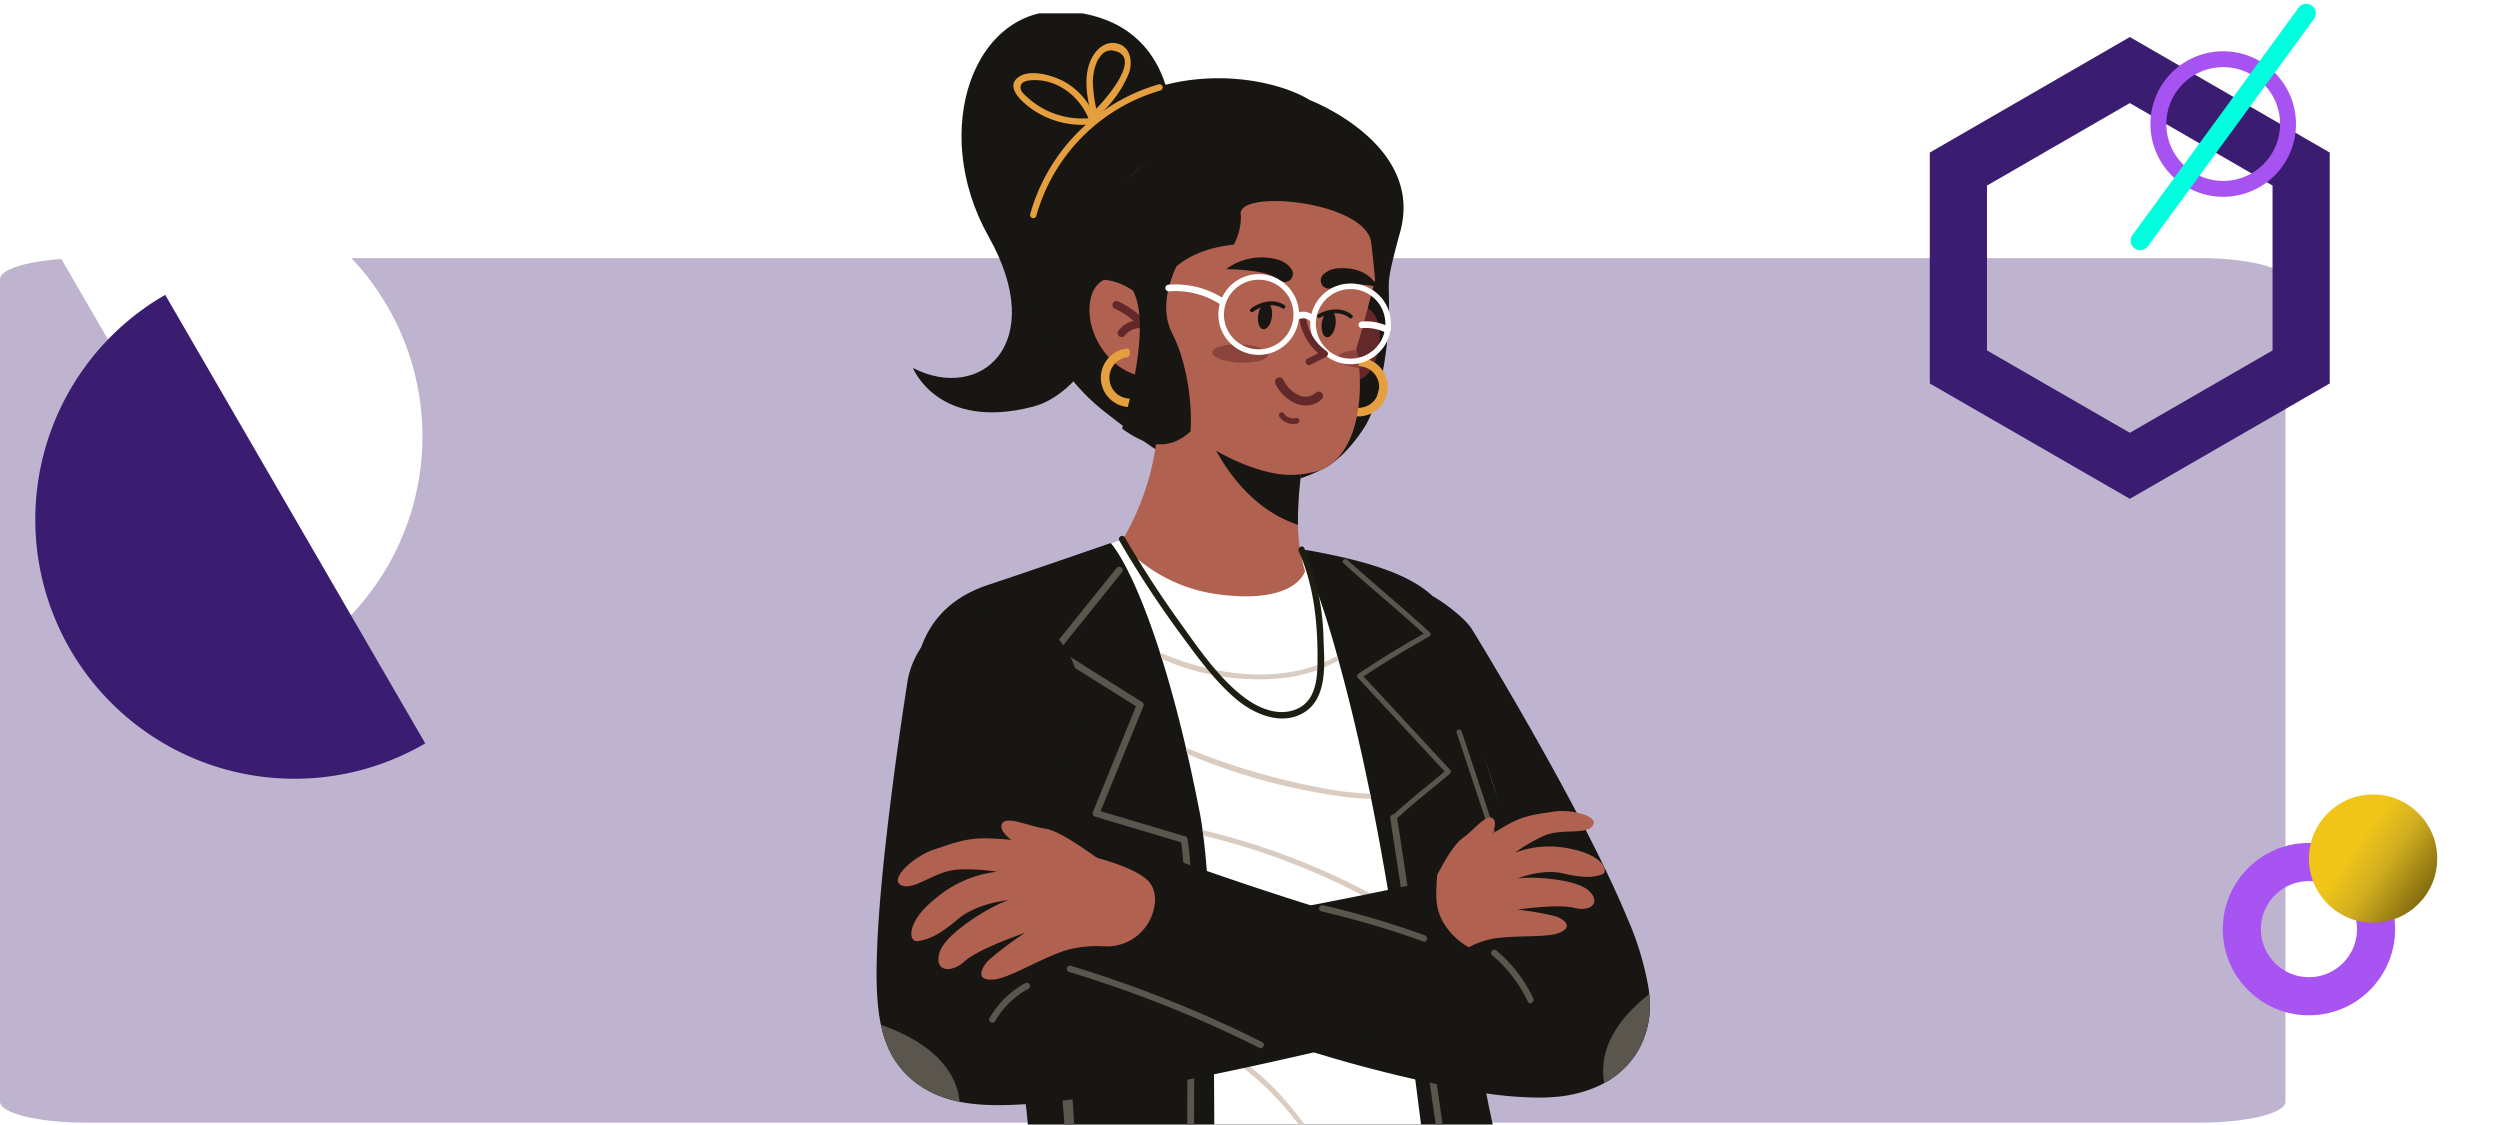 <svg xmlns="http://www.w3.org/2000/svg" xmlns:xlink="http://www.w3.org/1999/xlink" width="393.365" height="176.941" viewBox="0 0 393.365 176.941">
  <defs>
    <filter id="Elipse_11428" x="333.244" y="116.125" width="60.121" height="60.121" filterUnits="userSpaceOnUse">
      <feOffset dy="1" input="SourceAlpha"/>
      <feGaussianBlur stdDeviation="5.5" result="blur"/>
      <feFlood flood-color="#fff" flood-opacity="0.902"/>
      <feComposite operator="in" in2="blur"/>
      <feComposite in="SourceGraphic"/>
    </filter>
    <linearGradient id="linear-gradient" x1="0.35" y1="0.433" x2="0.935" y2="0.848" gradientUnits="objectBoundingBox">
      <stop offset="0" stop-color="#f0c518"/>
      <stop offset="0.371" stop-color="#d1ae1f"/>
      <stop offset="1" stop-color="#78630c"/>
    </linearGradient>
    <clipPath id="clip-path">
      <path id="Trazado_884271" data-name="Trazado 884271" d="M5.381,0H138.106c2.972,0,5.381,1.9,5.381,4.244V170.6c0,2.344-2.409,4.244-5.381,4.244H5.381c-2.972,0-5.381-1.9-5.381-4.244V4.244C0,1.9,2.409,0,5.381,0Z" fill="#beb4d0"/>
    </clipPath>
    <clipPath id="clip-path-2">
      <rect id="Rectángulo_403452" data-name="Rectángulo 403452" width="142.737" height="555.767" fill="none"/>
    </clipPath>
    <clipPath id="clip-path-4">
      <rect id="Rectángulo_403449" data-name="Rectángulo 403449" width="3.482" height="2.792" fill="none"/>
    </clipPath>
    <clipPath id="clip-path-5">
      <rect id="Rectángulo_403450" data-name="Rectángulo 403450" width="8.829" height="2.896" fill="none"/>
    </clipPath>
  </defs>
  <g id="Grupo_1102284" data-name="Grupo 1102284" transform="translate(-197 -4284.903)">
    <g id="Grupo_1099581" data-name="Grupo 1099581" transform="translate(17 -8.4)">
      <path id="Trazado_873979" data-name="Trazado 873979" d="M13.485,0H346.121c7.448,0,13.485,1.478,13.485,3.3V132.733c0,1.824-6.038,3.3-13.485,3.3H13.485c-7.448,0-13.485-1.478-13.485-3.3V3.3C0,1.478,6.038,0,13.485,0Z" transform="translate(180 4333.914)" fill="#beb4d0"/>
      <g id="Grupo_1099579" data-name="Grupo 1099579" transform="translate(185.332 4321.104)">
        <g id="Grupo_1098199" data-name="Grupo 1098199" transform="translate(0 0)">
          <path id="Trazado_114171" data-name="Trazado 114171" d="M307.11,388.03l40.924,70.59a40.789,40.789,0,0,0-40.924-70.57Z" transform="translate(-307.11 -382.53)" fill="#fff"/>
          <path id="Trazado_114170" data-name="Trazado 114170" d="M368.536,443.889,327.612,373.3a40.789,40.789,0,1,0,40.924,70.57Z" transform="translate(-306.949 -354.708)" fill="#3a1d71"/>
        </g>
      </g>
      <g id="Grupo_1099580" data-name="Grupo 1099580" transform="translate(488.144 4295.4)">
        <g id="Grupo_1098291" data-name="Grupo 1098291" transform="translate(0 0)">
          <path id="Trazado_849160" data-name="Trazado 849160" d="M15.579,53.932,0,26.955,15.579,0H46.715L62.272,26.955,46.715,53.932Z" transform="translate(53.932 8.925) rotate(90)" fill="none" stroke="#3a1d71" stroke-miterlimit="10" stroke-width="9"/>
          <path id="Trazado_849161" data-name="Trazado 849161" d="M334.162,328.016a10.2,10.2,0,1,1-10.2-10.2A10.2,10.2,0,0,1,334.162,328.016Z" transform="translate(-282.294 -310.597)" fill="none" stroke="#a653f1" stroke-miterlimit="10" stroke-width="2.5"/>
          <line id="Línea_552" data-name="Línea 552" x1="26.14" y2="35.77" transform="translate(28.603)" fill="none" stroke="#00ffdf" stroke-linecap="round" stroke-linejoin="round" stroke-width="3"/>
        </g>
      </g>
      <g id="Grupo_1099578" data-name="Grupo 1099578" transform="translate(529.744 4418.307)">
        <g transform="matrix(1, 0, 0, 1, -349.74, -125)" filter="url(#Elipse_11428)">
          <g id="Elipse_11428-2" data-name="Elipse 11428" transform="translate(349.74 131.63)" fill="none" stroke="#a854f3" stroke-width="6">
            <circle cx="13.56" cy="13.56" r="13.56" stroke="none"/>
            <circle cx="13.56" cy="13.56" r="10.56" fill="none"/>
          </g>
        </g>
        <circle id="Elipse_11427" data-name="Elipse 11427" cx="10.092" cy="10.092" r="10.092" transform="translate(13.56)" fill="url(#linear-gradient)"/>
      </g>
    </g>
    <g id="Enmascarar_grupo_1098748" data-name="Enmascarar grupo 1098748" transform="translate(317 4287)" clip-path="url(#clip-path)">
      <g id="Grupo_1102283" data-name="Grupo 1102283" transform="translate(0 -0.359)">
        <g id="Grupo_1102282" data-name="Grupo 1102282" clip-path="url(#clip-path-2)">
          <g id="Grupo_1102281" data-name="Grupo 1102281" transform="translate(0)">
            <g id="Grupo_1102280" data-name="Grupo 1102280" clip-path="url(#clip-path-2)">
              <path id="Trazado_884189" data-name="Trazado 884189" d="M33.239,410c-2.839-4.577-28.28-28.981-28.28-28.981s-5.2,4.077-4.95,8.566c.241,4.275.06,26.775.123,29.145H3.219l1.74-10.265s7.033,11.253,12.315,15.107,23.124,3.161,27.406,2.59-8.6-11.585-11.44-16.162" transform="translate(97.194 128.455)" fill="#171612"/>
              <path id="Trazado_884190" data-name="Trazado 884190" d="M8.327,372.264l.409,11.013a12.754,12.754,0,0,0,0,8.135c1.427,4.852,6.83,12.553,11.987,18.268,4.45,4.93,13.986,9.848,16.841,8.563s-5.423-11.132-7.849-16.269A88.206,88.206,0,0,1,24.46,387.51c-1.33-4.9-1.515-16.432-1.515-16.432Z" transform="translate(93.748 125.102)" fill="#b1614f"/>
              <path id="Trazado_884191" data-name="Trazado 884191" d="M18.806,295.409s-5.874,18.715-2.823,51.961c2.291,24.959,2.522,59.554,2.5,75.244,0,.476,0,.931,0,1.369,0,1.171-.005,2.749,0,4.433,0,.449,0,.907,0,1.367,0,4.26,0,8.675,0,8.675L41.859,440.8s.393-3.775.837-7.733q.076-.676.152-1.347c.178-1.564.36-3.091.521-4.363.056-.431.114-.88.172-1.344C47.083,398.193,57.926,318.2,57.98,294.672c0-.739-.008-1.423-.027-2.048l-.008-.2C57.363,276.729,51.7,205.7,45.9,182.8c-4.134-16.306-41.957-6.8-41.957-6.8S12,246.126,16.372,265.163c5.732,24.952,2.434,30.246,2.434,30.246" transform="translate(79.488 58.408)" fill="#314fa5"/>
              <path id="Trazado_884192" data-name="Trazado 884192" d="M4.785,264.285a73.272,73.272,0,0,0,10.845.854,43.918,43.918,0,0,0,6.778-.479c0-.741-.008-1.424-.027-2.049-7.5,1.261-17.15-.312-17.264-.328a1.014,1.014,0,0,0-.333,2" transform="translate(115.059 88.419)" fill="#1c2b74"/>
              <path id="Trazado_884193" data-name="Trazado 884193" d="M15.256,365.448l24.226,3.28.152-1.346-24.376-3.3c0,.451,0,.908,0,1.368" transform="translate(82.704 122.743)" fill="#171612"/>
              <path id="Trazado_884194" data-name="Trazado 884194" d="M27.994,191.584a.745.745,0,0,1,.856.614c.114.7,11.506,70.074,16.024,87.2a.733.733,0,0,1,.013.314c-.041.251-4.225,25.383-3.624,42.8.579,16.782.889,94.24.919,100.733-.5-.012-.923.027-1.419,0-.032-6.884-.412-83.975-.989-100.682-.58-16.836,3.261-40.754,3.618-42.937-4.562-17.456-15.9-86.49-16.013-87.188a.744.744,0,0,1,.615-.854" transform="translate(61.244 64.585)" fill="#171612"/>
              <path id="Trazado_884195" data-name="Trazado 884195" d="M65.118,222.289q-1.627.409-3.268.785c-13.989,3.2-28.673,4.5-38.951,2.038-5.072-1.211-8.316-7.43-10.38-14.377a26.943,26.943,0,0,1-1.44-5.767c-1.258-19.3,3.489-27.49,3.489-27.49l75.65-8.452s2.515,4.639,5.306,10.685a126.718,126.718,0,0,1,5.651,14.117l.007.013a36.814,36.814,0,0,1,1.681,7.509c.6,6.878-17.385,15.812-37.743,20.938" transform="translate(25.331 56.984)" fill="#314fa5"/>
              <path id="Trazado_884196" data-name="Trazado 884196" d="M89.484,378.05S83.7,380.4,83.49,388.54s-.128,32.27-.128,32.27l2.377.084,2.3-10.638s1.018,8.04,5.085,13.179,12.844,5.351,18.625,4.5,1.5-11.561-.857-17.554-7.281-20.338-7.281-20.338Z" transform="translate(-83.344 127.452)" fill="#171612"/>
              <path id="Trazado_884197" data-name="Trazado 884197" d="M94.684,364.84s-3.053,14.068-4.516,17.663c-.912,2.244-4.068,7.278-2.355,14.13s2.855,16.841,6.851,21.123,14.414,4.423,15.27,1-5.28-16.127-5.566-22.693,3.535-27.544,3.535-27.544Z" transform="translate(-84.028 122.999)" fill="#b1614f"/>
              <path id="Trazado_884198" data-name="Trazado 884198" d="M45.383,430.724l21.831,5.53s1.249-3.8,2.375-7.118c.152-.443.3-.873.443-1.289.207-.606.4-1.169.578-1.662.144-.405.3-.834.453-1.282,8.108-22.906,34.822-99,39.132-118.952.235-1.1.481-2.291.735-3.576.124-.654.257-1.329.388-2.028,4.169-22.1,9.907-65.911,10.452-90.227a96.041,96.041,0,0,0-.382-13.53,9.062,9.062,0,0,0-1.1-3.276c-7.19-12.7-44.469-8.412-44.469-8.412s-.06,2.049-.168,5.544c-.5,17.319-1.758,68.836-2.776,85.055-1.233,19.584-4.36,26.7-4.36,26.7s-7.037,18.374-11.172,51.5c-3.075,24.637-8.741,52.635-10.264,65.462-.059.473-.108.927-.163,1.357-.064.526-.139,1.118-.227,1.742-.057.435-.124.888-.19,1.346-.493,3.379-1.121,7.112-1.121,7.112" transform="translate(-39.769 62.101)" fill="#314fa5"/>
              <path id="Trazado_884199" data-name="Trazado 884199" d="M53.928,270.7a73.383,73.383,0,0,0,10.571,2.57,44.247,44.247,0,0,0,6.636.606c.127-.653.258-1.33.389-2.028-7.6.042-16.84-3.035-16.949-3.069a1.014,1.014,0,0,0-.647,1.921" transform="translate(0.024 90.596)" fill="#1c2b74"/>
              <path id="Trazado_884200" data-name="Trazado 884200" d="M84.118,363.591l1.306.313,1.24.3,20.54,4.917c.154-.443.3-.874.443-1.289l-20.524-4.911-1.491-.356-1.321-.316c-.059.435-.124.888-.193,1.347" transform="translate(-77.386 122.124)" fill="#1c2b74"/>
              <path id="Trazado_884201" data-name="Trazado 884201" d="M60.215,215.895a.729.729,0,0,1-.164-1.439,23.294,23.294,0,0,0,8.443-4.5c5.675-4.664,8.817-11.335,9.339-19.827a.729.729,0,1,1,1.455.09c-.685,11.137-5.775,17.518-9.924,20.909a24.281,24.281,0,0,1-8.983,4.747.77.77,0,0,1-.164.019" transform="translate(-16.093 63.868)" fill="#171612"/>
              <path id="Trazado_884202" data-name="Trazado 884202" d="M74.787,418.059c-.1.558-.15.87-.156.912-.029.156-.611,3.4-.55,3.533l1.313.345c.095-.1.674-3.479.7-3.625.007-.04.063-.368.162-.941,1.336-7.749,10.474-60.912,12.91-77.834,2.252-15.6,11.015-45.325,11.1-45.623a.87.87,0,0,0,.028-.156c2.069-29.481,6.761-105.1,6.807-105.862a.744.744,0,0,0-1.484-.092c-.047.761-4.732,76.238-6.8,105.767-.507,1.72-8.917,30.442-11.125,45.753-2.442,16.931-11.594,70.19-12.909,77.825" transform="translate(-63.422 63.387)" fill="#171612"/>
              <path id="Trazado_884203" data-name="Trazado 884203" d="M33.277,213.146a.745.745,0,0,1-.346-1.4A20.264,20.264,0,0,0,42.5,198.124a.745.745,0,1,1,1.468.249A21.405,21.405,0,0,1,33.622,213.06a.744.744,0,0,1-.345.086" transform="translate(55.264 66.585)" fill="#171612"/>
              <path id="Trazado_884204" data-name="Trazado 884204" d="M25.989,145.608c2.353,15.734,1.653,13.811-5.327,45.027,0,0-1.38,9.643-2.9,21.993-1.685,13.676-6.942,31.413,3.447,34.026,7.233,1.816,19.109,2.994,32.467,2.7l1.355-17.569,42.022-7.017a159.592,159.592,0,0,1,1.641,17.149l.164-.057c9.175-3.283,15.662-7.3,16.548-11.2,1.634-7.182-1.518-24.575-6.259-44.789-.086-.2-.751-2.784-.956-3.347-.128-.35-.278-.766-.441-1.246-.956-2.76-2.5-7.565-4.12-13.379-.341-1.229-.689-2.5-1.03-3.812-.9-3.427-1.8-7.1-2.6-10.837q-.451-2.114-.857-4.243c-.255-1.348-.5-2.7-.715-4.041-.235-1.415-.416-2.664-.546-3.713-.011-.087-.02-.17-.031-.25-.02-.183-.044-.365-.057-.536a.923.923,0,0,1-.012-.1s.23-.227.623-.646c.055-.057.112-.122.17-.187,1.833-1.986,6.311-7.285,7.932-13.131s-3.2-15.8-6.735-27.217c-.14-.456-.282-.919-.42-1.38a83.716,83.716,0,0,1-2.018-8.163c-2.884-15.258-2.163-21.284-26.121-25.567l-1.039-.095L43.9,61.625s-1.452.508-3.74,1.3c-4.732,1.642-13.041,4.509-19.394,6.627C6.346,74.36,7.313,90.1,13.306,104.066c1.377,3.2,2.689,6.521,3.911,9.856.167.448.333.9.491,1.346,4.09,11.351,7.147,22.745,8.281,30.34" transform="translate(14.62 20.776)" fill="#171612"/>
              <path id="Trazado_884205" data-name="Trazado 884205" d="M19.629,84.828q3.781,11.378,7.563,22.758c.164.5-.62.713-.786.217L18.844,85.045c-.166-.5.62-.713.785-.217" transform="translate(90.357 28.503)" fill="#5a554d"/>
              <path id="Trazado_884206" data-name="Trazado 884206" d="M58.542,151.415a33.826,33.826,0,0,0,15.116,18.938.611.611,0,0,0,.616-1.054A32.552,32.552,0,0,1,59.719,151.09c-.235-.746-1.415-.427-1.177.325" transform="translate(-10.069 50.794)" fill="#5a554d"/>
              <path id="Trazado_884207" data-name="Trazado 884207" d="M21.106,152.742a20.77,20.77,0,0,1-6.059,14.605c-.564.55.3,1.412.862.864a22.019,22.019,0,0,0,6.417-15.469.611.611,0,0,0-1.221,0" transform="translate(100.535 51.295)" fill="#5a554d"/>
              <path id="Trazado_884208" data-name="Trazado 884208" d="M25.89,65.159c4.276,3.886,8.769,7.517,13,11.447.027-.211.055-.423.082-.634q-5.506,3.061-10.749,6.561a.41.41,0,0,0-.082.634Q35.121,90.7,42.091,98.232v-.571c-2.863,2.436-5.866,4.708-8.6,7.291-.38.357.193.928.57.571,2.734-2.583,5.738-4.856,8.6-7.291a.408.408,0,0,0,0-.571L28.717,82.6c-.027.21-.055.421-.082.634q5.237-3.5,10.748-6.563a.407.407,0,0,0,.082-.634c-4.235-3.93-8.729-7.561-13-11.447-.384-.349-.957.221-.572.571" transform="translate(65.511 21.738)" fill="#5a554d"/>
              <path id="Trazado_884209" data-name="Trazado 884209" d="M37.037,227.42a.539.539,0,0,1-.536-.493C32.956,184.671,19.165,96.071,19.026,95.181a.539.539,0,1,1,1.064-.166c.138.891,13.936,89.528,17.484,131.822a.54.54,0,0,1-.492.582h-.045" transform="translate(79.729 31.879)" fill="#5a554d"/>
              <path id="Trazado_884210" data-name="Trazado 884210" d="M77.711,108.86a.51.51,0,0,1-.154-.023l-13.846-4.13a.537.537,0,0,1-.344-.719l6.787-16.642L57.014,79.086a.537.537,0,0,1-.132-.793L67.087,65.6a.538.538,0,1,1,.838.674L58.1,78.5,71.11,86.675a.538.538,0,0,1,.213.659l-6.734,16.512,13.276,3.961a.538.538,0,0,1-.154,1.054" transform="translate(-11.41 22.049)" fill="#5a554d"/>
              <path id="Trazado_884211" data-name="Trazado 884211" d="M56.556,232.319a.6.6,0,0,1-.483-.251.539.539,0,0,1,.11-.753l.031-.021c.773-2.852,1.74-30.449,2.225-63.876.415-28.516.456-63.872-.79-69.669a.538.538,0,0,1,1.052-.226c1.284,5.972,1.231,42.045.8,71.122-.241,16.036-.618,31.868-1.035,43.435-.714,19.753-1.2,19.973-1.665,20.185a.578.578,0,0,1-.242.053" transform="translate(8.126 32.735)" fill="#5a554d"/>
              <path id="Trazado_884212" data-name="Trazado 884212" d="M10.073,197.771A.538.538,0,0,1,10,196.7c7.545-1.016,15.079-10.844,15.154-10.943a.538.538,0,0,1,.857.65c-.317.42-7.877,10.284-15.868,11.36a.658.658,0,0,1-.072,0" transform="translate(103.864 62.553)" fill="#5a554d"/>
              <path id="Trazado_884213" data-name="Trazado 884213" d="M81.242,200.189c-7.283,0-16.745-1.036-24.913-5.29a.538.538,0,1,1,.5-.955c15.513,8.078,35.881,4.291,36.084,4.251a.539.539,0,0,1,.2,1.058,70.807,70.807,0,0,1-11.872.936" transform="translate(-25.746 65.364)" fill="#5a554d"/>
              <path id="Trazado_884214" data-name="Trazado 884214" d="M23.235,62.926c1.853,2.212,4.684,7.7,7.729,17.2.114.345.225.7.334,1.056,1.24,3.967,2.508,8.6,3.759,13.953.076.329.154.661.229.995q.979,4.264,1.931,9.126c.163.84.317,1.792.461,2.839.039.279.078.567.114.864.635,5.034,1.067,12.105,1.341,20.439l.024.826c.111,3.515.2,7.245.255,11.136.005.321.008.644.013.968.122,8.643.127,18.045.055,27.6l-.008.916c-.031,3.693-.072,7.408-.124,11.108,0,.251-.005.5-.011.751-.049,3.573-.111,7.126-.181,10.636l-.016.86q-.066,3.5-.144,6.924c-.008.306-.013.611-.021.919-.15,6.567-.321,12.863-.5,18.664-.012.3-.02.592-.028.885-.114,3.617-.23,7.032-.342,10.192A145.957,145.957,0,0,0,68.335,228q5.959-1.374,11.792-3.233c-.257-2.4-.531-4.953-.824-7.632v0c-.041-.394-.086-.79-.127-1.191-.639-5.859-1.346-12.295-2.1-19.021-.041-.374-.086-.747-.127-1.123-.677-6.022-1.393-12.267-2.131-18.535v0c-.064-.547-.127-1.1-.194-1.645v0c-.7-5.942-1.419-11.89-2.137-17.684-.033-.274-.07-.547-.1-.821-.727-5.843-1.457-11.514-2.176-16.842-.045-.337-.09-.671-.136-1.007-.927-6.843-1.828-13.093-2.674-18.373-.058-.36-.115-.717-.171-1.068-.039-.223-.075-.444-.111-.663-.959-5.823-1.937-11.138-2.911-15.983-.055-.265-.108-.531-.163-.793-1.7-8.357-3.39-15.281-4.969-20.966-.07-.251-.139-.5-.21-.749a149.467,149.467,0,0,0-5.605-16.679L26.976,61.626l-3.741,1.3" transform="translate(31.542 20.776)" fill="#fff"/>
              <path id="Trazado_884215" data-name="Trazado 884215" d="M38.984,75.464c.114.346.225.7.334,1.056A37.737,37.737,0,0,0,58.5,79.5a23.581,23.581,0,0,0,8.586-2.753c-.07-.25-.139-.5-.21-.749-7,4.029-16.1,3.451-23.559,1.111a39.658,39.658,0,0,1-4.336-1.645" transform="translate(23.522 25.441)" fill="#dbccc1"/>
              <path id="Trazado_884216" data-name="Trazado 884216" d="M35.146,86.689c.078.329.155.661.23,1a95.815,95.815,0,0,0,25.8,6.86c1.012.106,2.054.168,3.11.176-.055-.265-.107-.531-.163-.793a50.169,50.169,0,0,1-7.41-.883,107.6,107.6,0,0,1-13.728-3.478q-3.977-1.286-7.842-2.879" transform="translate(31.452 29.226)" fill="#dbccc1"/>
              <path id="Trazado_884217" data-name="Trazado 884217" d="M32.758,96.382c.039.279.078.567.114.862a108.851,108.851,0,0,1,29.6,11.923q-.086-.54-.171-1.067A110,110,0,0,0,32.758,96.382" transform="translate(36.461 32.493)" fill="#dbccc1"/>
              <path id="Trazado_884218" data-name="Trazado 884218" d="M30.656,112.313q.012.411.025.826a108.923,108.923,0,0,1,31.047,10.038q-.066-.505-.136-1.007a110.067,110.067,0,0,0-30.936-9.857" transform="translate(40.018 37.864)" fill="#dbccc1"/>
              <path id="Trazado_884219" data-name="Trazado 884219" d="M55.565,140.192c1.225,2.353,3.045,5.544,2.387,8.285-.747,3.124-4.406,3.644-7.1,3.771a26.36,26.36,0,0,1-12.288-2.419l-.008.915A25.636,25.636,0,0,0,53.5,152.8c12.989-2.392-1.415-20.271-5.972-24.682A47.591,47.591,0,0,0,38.5,121.26c.005.321.008.644.013.968a45.949,45.949,0,0,1,17.052,17.964" transform="translate(32.454 40.881)" fill="#dbccc1"/>
              <path id="Trazado_884220" data-name="Trazado 884220" d="M28.274,142.5a67,67,0,0,0,5.381,8.21q.866,1.244,1.748,2.478-.094-.822-.194-1.646v0q-2.487-3.534-4.852-7.144c-1.548-2.361-3.475-5.75-1.51-8.44a5.785,5.785,0,0,1,4.225-2.1c-.033-.274-.07-.548-.1-.822-.171.02-.345.041-.519.07a6.306,6.306,0,0,0-4.494,2.693c-1.3,2.107-.713,4.624.318,6.7" transform="translate(70.953 44.85)" fill="#dbccc1"/>
              <path id="Trazado_884221" data-name="Trazado 884221" d="M25.52,152.369c11.4,1.585,22.6,4.906,32.532,10.8,1.782,1.059,3.522,2.2,5.2,3.412-.041-.373-.086-.746-.127-1.122C52.03,157.651,39,153.5,25.531,151.618c0,.251-.005.5-.011.751" transform="translate(45.359 51.115)" fill="#dbccc1"/>
              <path id="Trazado_884222" data-name="Trazado 884222" d="M23.851,160.993q.834.3,1.665.611a135.436,135.436,0,0,1,38.5,22.321c-.041-.4-.086-.792-.127-1.193a136.527,136.527,0,0,0-40.02-22.6l-.016.86" transform="translate(46.831 53.986)" fill="#dbccc1"/>
              <path id="Trazado_884223" data-name="Trazado 884223" d="M38.894,186.422a66.391,66.391,0,0,0,7.967,2.589,28.168,28.168,0,0,0,7.369,1.252c1.737-.032,3.719-.451,4.762-1.984,1.375-2.024.3-4.434-.921-6.239a49.658,49.658,0,0,0-18.629-16.084c-.008.308-.013.611-.021.919a50.638,50.638,0,0,1,7.25,4.576A49.534,49.534,0,0,1,57.088,182.08c1.558,2.188,2.887,5.685-.433,6.954-2.011.766-4.311.333-6.343-.082a66.13,66.13,0,0,1-11.39-3.415c-.012.294-.02.591-.028.884" transform="translate(31.097 55.948)" fill="#dbccc1"/>
              <path id="Trazado_884224" data-name="Trazado 884224" d="M86,154.828a372.32,372.32,0,0,0-11.563,67.292.8.8,0,0,1-.793.733.527.527,0,0,1-.066,0,.8.8,0,0,1-.731-.861,374.147,374.147,0,0,1,11.612-67.576,30.692,30.692,0,0,0,.428-9.6c-.1-1.336-.246-2.745-.431-4.208-.159-1.266-.348-2.575-.562-3.919-.068-.436-.138-.874-.214-1.318C80.02,113.539,70.263,83.847,70.13,83.44a.8.8,0,1,1,1.516-.5c.551,1.67,10.129,30.82,13.675,52.525.075.443.143.881.211,1.317.3,1.972.552,3.875.738,5.68.19,1.873.31,3.642.346,5.278a25.935,25.935,0,0,1-.62,7.089" transform="translate(-37.611 27.776)" fill="#5a554d"/>
              <path id="Trazado_884225" data-name="Trazado 884225" d="M99.279,20.207S101.312,1.689,82.947.061C68.24-1.242,60.979,18.646,70.474,35.509s-1.3,26.12-11.915,20.655c0,0,3.955,9.984,18.918,6.076s21.8-42.033,21.8-42.033" transform="translate(-34.909 0)" fill="#171612"/>
              <path id="Trazado_884226" data-name="Trazado 884226" d="M34.912,49.868a32.641,32.641,0,0,0,9.257,10.918C55.4,69.595,64.992,75.851,78.02,69.377c3.934-2.043,6.743-6.941,6.818-7.076,2-3.64,3.355-10.884,3.521-17.155.163-6.19-.658-4.052,1.805-13.14,3.743-13.8-14.231-20.659-14.231-20.659-6.54-4.065-25.065-7.083-37.474,6.461-7.639,8.337-9.347,17.689-4.1,30.029a10.529,10.529,0,0,1,.551,2.031" transform="translate(10.166 2.666)" fill="#171612"/>
              <path id="Trazado_884227" data-name="Trazado 884227" d="M80.185,9.6A28.544,28.544,0,0,0,60.677,29.321a.5.5,0,0,1-.967-.267A29.575,29.575,0,0,1,79.919,8.631a.5.5,0,0,1,.266.967" transform="translate(-17.614 2.903)" fill="#e59f3f"/>
              <path id="Trazado_884228" data-name="Trazado 884228" d="M79.518,14.774c-1.423-3.781-5.107-6.7-9.3-6.337-.848.074-1.8.4-1.465,1.5.132.443.913,1.087,1.27,1.4a12.383,12.383,0,0,0,2.752,1.825,12.947,12.947,0,0,0,6.679,1.24c.645-.045.642.957,0,1A13.844,13.844,0,0,1,70.669,13.1C69.337,12.19,66.1,9.64,68.3,7.974c1.821-1.377,5.311-.345,7.106.582a10.8,10.8,0,0,1,5.084,5.954c.227.6-.741.865-.967.265" transform="translate(-28.105 2.463)" fill="#e59f3f"/>
              <path id="Trazado_884229" data-name="Trazado 884229" d="M64.433,15.961c-.722-2.837-1.492-5.944-.571-8.832.6-1.893,2.252-3.838,4.462-3.281,2.083.524,2.42,2.918,1.8,4.668A17.611,17.611,0,0,1,65.3,15.194c-.477.435-1.187-.273-.71-.71,1.55-1.423,7.709-8.389,3.386-9.437a1.959,1.959,0,0,0-2.281.735,3.841,3.841,0,0,0-.7,1.2,8.09,8.09,0,0,0-.542,3.006A22.658,22.658,0,0,0,65.4,15.7a.5.5,0,0,1-.968.266" transform="translate(-12.493 1.265)" fill="#e59f3f"/>
              <path id="Trazado_884230" data-name="Trazado 884230" d="M36.7,34.585s2.627.214,3.153,3.562-1.125,8.951-4.521,8.285S36.7,34.585,36.7,34.585" transform="translate(57.168 11.66)" fill="#632829"/>
              <path id="Trazado_884231" data-name="Trazado 884231" d="M37.624,50.03a4.622,4.622,0,1,0-4.43-4.807,4.628,4.628,0,0,0,4.43,4.807m.321-7.886a3.271,3.271,0,1,1-3.4,3.134,3.273,3.273,0,0,1,3.4-3.134" transform="translate(55.924 13.751)" fill="#e59f3f"/>
              <line id="Línea_791" data-name="Línea 791" y2="0.003" transform="translate(84.754 72.325)" fill="#b1614f"/>
              <path id="Trazado_884232" data-name="Trazado 884232" d="M42.917,68.818A24.758,24.758,0,0,0,58.035,76.9C70.506,78.634,71.9,73.256,71.9,73.256A23.586,23.586,0,0,1,70.884,68.1c-.059-.681-.1-1.38-.108-2.1a57.131,57.131,0,0,1,.329-6.625c.057-.583.12-1.19.193-1.816l.007-.075c-8.642-2-15.725-5.8-20.589-12.14l-1.3-.765-.876-.52-.158.5.172,1.6c.836,7.539-1.659,16.1-5.639,22.659" transform="translate(13.45 14.851)" fill="#b1614f"/>
              <path id="Trazado_884233" data-name="Trazado 884233" d="M41.6,62.007c2.662,4.576,5.537,9.03,8.631,13.325,2.947,4.093,6.155,8.873,10.253,11.914,2.274,1.687,5.323,2.946,8.115,1.776,2.93-1.229,3.285-4.53,3.315-7.31.063-5.953-.5-12.029-2.942-17.52-.261-.586.6-1.1.865-.507a39.061,39.061,0,0,1,3.029,14.453c.148,3.756.65,9.232-3.162,11.466-3.558,2.086-7.89.154-10.72-2.27C55.6,84.43,52.841,80.572,50.212,77a161.642,161.642,0,0,1-9.476-14.484.5.5,0,0,1,.866-.507" transform="translate(15.39 20.823)" fill="#1e1d12"/>
              <path id="Trazado_884234" data-name="Trazado 884234" d="M43.369,49.953C45.213,54.063,49.48,61.329,57.417,64a57.14,57.14,0,0,1,.329-6.625c.056-.583.12-1.19.193-1.816-.171.021-.345.036-.52.048-4.7.334-9.823-2.065-14.049-5.657" transform="translate(26.809 16.841)" fill="#171612"/>
              <path id="Trazado_884235" data-name="Trazado 884235" d="M34.114,41.312c-.271,4.68,3.356,10.641,9.467,11.165l.032,0h0l.13.012c.083.275.182.546.286.822.044.119.091.241.138.36a.257.257,0,0,0,.016.033c3.35,8.171,14.4,13.508,20.521,14.031a14.009,14.009,0,0,0,4.161-.3c6.576-1.032,8.3-9.736,7.674-16.5a25.671,25.671,0,0,0-.417-2.792c-.013-.06-.025-.12-.039-.179,0,0,2.722-9.256,3.47-13.318,1.445-7.876-2.635-16.2-19.939-18.8s-22.1,7.957-23.658,13.615c-.262.941-.4,6.639.5,7.611-1.7.745-2.249,2.66-2.34,4.232" transform="translate(17.321 5.209)" fill="#b1614f"/>
              <path id="Trazado_884236" data-name="Trazado 884236" d="M44.872,47.429a5.377,5.377,0,0,1-.642-.151,6.37,6.37,0,0,1-3.363-3.12.7.7,0,1,1,1.257-.6,5.034,5.034,0,0,0,2.51,2.388,2.468,2.468,0,0,0,2.5-.394.7.7,0,0,1,.983-.021.693.693,0,0,1,.036.975,3.7,3.7,0,0,1-3.283.928" transform="translate(39.847 14.55)" fill="#632829"/>
              <path id="Trazado_884237" data-name="Trazado 884237" d="M45.062,48.93a2.611,2.611,0,0,1-1.393-1.038.439.439,0,0,1,.75-.457,1.785,1.785,0,0,0,1.867.691.439.439,0,1,1,.16.862,2.852,2.852,0,0,1-1.384-.059" transform="translate(37.626 15.921)" fill="#632829"/>
              <path id="Trazado_884238" data-name="Trazado 884238" d="M41.506,37.51c-.163,1.147-.778,2.007-1.373,1.923s-.947-1.082-.784-2.228.778-2.008,1.373-1.924.947,1.083.784,2.229" transform="translate(48.63 11.893)" fill="#171612"/>
              <path id="Trazado_884239" data-name="Trazado 884239" d="M37.5,36.429a.307.307,0,0,1-.039-.546c.122-.072,3-1.768,5.334.1a.307.307,0,0,1-.384.479c-2.006-1.606-4.608-.071-4.633-.055a.311.311,0,0,1-.278.02" transform="translate(49.939 11.836)" fill="#171612"/>
              <path id="Trazado_884240" data-name="Trazado 884240" d="M49,36.575c-.163,1.146-.778,2.007-1.373,1.923s-.947-1.083-.784-2.229.778-2.007,1.375-1.923.945,1.083.782,2.229" transform="translate(31.125 11.577)" fill="#171612"/>
              <path id="Trazado_884241" data-name="Trazado 884241" d="M45.46,35.854a.306.306,0,0,1-.107-.536c.111-.087,2.748-2.134,5.3-.574a.306.306,0,0,1-.32.523c-2.194-1.34-4.58.513-4.6.532a.308.308,0,0,1-.273.055" transform="translate(31.448 11.516)" fill="#171612"/>
              <path id="Trazado_884242" data-name="Trazado 884242" d="M64.328,39.707a.917.917,0,0,1-.056,1.364,3.275,3.275,0,1,0,2.451.713l.064-1.566a4.617,4.617,0,1,1-2.459-.511" transform="translate(-6.822 13.386)" fill="#e59f3f"/>
              <path id="Trazado_884243" data-name="Trazado 884243" d="M35.5,37.414a10.087,10.087,0,0,1,1.4.246,10.333,10.333,0,0,1,5.976,4.485c.229-1.593,1.855-8.9,12.485-10.208.154-.017.316-.035.488-.049a9.091,9.091,0,0,0,1.125-4.58c-1.106-4.315,19.748-2.336,20.517,4.3.322,2.78.5,4.592.592,5.766v0a11.274,11.274,0,0,1,.1,2.159s1.859,1.9,1.917-7.251a12.417,12.417,0,0,0-3.173-8.127c-4.209-5.009-12.141-8.551-20.881-9.578C43.1,13.059,33.824,26.736,33.257,31.7S35.5,37.414,35.5,37.414" transform="translate(18.273 4.875)" fill="#171612"/>
              <g id="Grupo_1102276" data-name="Grupo 1102276" transform="translate(90.378 53.357)" opacity="0.5">
                <g id="Grupo_1102275" data-name="Grupo 1102275">
                  <g id="Grupo_1102274" data-name="Grupo 1102274" clip-path="url(#clip-path-4)">
                    <path id="Trazado_884244" data-name="Trazado 884244" d="M36.554,41.146c-.027.7,1.468,1.336,3.482,1.55a25.663,25.663,0,0,0-.419-2.792c-1.754.12-3.039.607-3.063,1.242" transform="translate(-36.554 -39.904)" fill="#632829"/>
                  </g>
                </g>
              </g>
              <path id="Trazado_884245" data-name="Trazado 884245" d="M52.815,32.617a1.29,1.29,0,0,0,1.851-1.729,3.741,3.741,0,0,0-2.137-1.523,9.35,9.35,0,0,0-8.19,1.484s4.967.005,7.227,1.04a7.2,7.2,0,0,1,1.249.727" transform="translate(28.571 9.768)" fill="#171612"/>
              <path id="Trazado_884246" data-name="Trazado 884246" d="M36.235,33.372a1.289,1.289,0,0,1-1.4-2.111,3.741,3.741,0,0,1,2.432-.985c4.855-.3,6.051,2.9,6.051,2.9a17.1,17.1,0,0,0-5.7-.219,7.271,7.271,0,0,0-1.384.417" transform="translate(53.371 10.2)" fill="#171612"/>
              <g id="Grupo_1102279" data-name="Grupo 1102279" transform="translate(70.735 52.434)" opacity="0.5">
                <g id="Grupo_1102278" data-name="Grupo 1102278">
                  <g id="Grupo_1102277" data-name="Grupo 1102277" clip-path="url(#clip-path-5)">
                    <path id="Trazado_884247" data-name="Trazado 884247" d="M56.074,40.84c-.032.793-2.034,1.357-4.471,1.26s-4.388-.822-4.356-1.615,2.034-1.357,4.471-1.26,4.388.821,4.356,1.615" transform="translate(-47.245 -39.214)" fill="#632829"/>
                  </g>
                </g>
              </g>
              <path id="Trazado_884248" data-name="Trazado 884248" d="M57.868,43.6l.032,0h0l.13.012c.082.274.181.546.285.822.044.119.092.241.139.36a.182.182,0,0,0,.015.033,5.621,5.621,0,0,0,2.419-.8,4.468,4.468,0,0,0,1.326-1.278.633.633,0,0,0-1.046-.715,3.409,3.409,0,0,1-1.583,1.232,4.594,4.594,0,0,1-1.123.279,5.373,5.373,0,0,1-.6.049" transform="translate(3.033 14.081)" fill="#632829"/>
              <path id="Trazado_884249" data-name="Trazado 884249" d="M66.691,42.563a.631.631,0,0,1-.488-.535c-.587-4.451-5.728-6.663-5.78-6.686a.632.632,0,0,1,.488-1.166c.239.1,5.865,2.507,6.547,7.686a.633.633,0,0,1-.546.71.609.609,0,0,1-.221-.009" transform="translate(-5 11.505)" fill="#632829"/>
              <path id="Trazado_884250" data-name="Trazado 884250" d="M62.031,39.03a.62.62,0,0,1-.222-.1.633.633,0,0,1-.159-.881,4.347,4.347,0,0,1,3.923-1.663.633.633,0,0,1-.124,1.26,3.082,3.082,0,0,0-2.76,1.126.632.632,0,0,1-.658.257" transform="translate(-5.688 12.259)" fill="#632829"/>
              <path id="Trazado_884251" data-name="Trazado 884251" d="M56.351,56.257c3.473,2.51,7.005,3.816,10.775.439.344-5.5-.972-11.755-2.856-15.353-3.094-5.913,2.122-13.3,2.122-13.3-3.359,1.432-7.092,1.431-9.055,5.4,3.384,3.824,1.405,14.326-.985,22.814" transform="translate(0.208 9.455)" fill="#171612"/>
              <path id="Trazado_884252" data-name="Trazado 884252" d="M50.192,43.659a6.352,6.352,0,1,1,6.132-6.565,6.36,6.36,0,0,1-6.132,6.565m5.248-6.544a3.461,3.461,0,0,0-.058-.6,5.233,5.233,0,0,0-.353-1.314A5.318,5.318,0,0,0,53.9,33.5a5.52,5.52,0,0,0-2.748-1.54,6.057,6.057,0,0,0-1.365-.114,5.461,5.461,0,0,0-5.28,5.649,4.266,4.266,0,0,0,.047.547,5.4,5.4,0,0,0,2.91,4.125,5.545,5.545,0,0,0,1.281.481,5.79,5.79,0,0,0,1.423.127,5.463,5.463,0,0,0,5.27-5.66" transform="translate(28.079 10.437)" fill="#fff"/>
              <path id="Trazado_884253" data-name="Trazado 884253" d="M39.382,44.761a6.352,6.352,0,1,1,6.131-6.567,6.36,6.36,0,0,1-6.131,6.567m5.247-6.544a3.461,3.461,0,0,0-.057-.6,5.233,5.233,0,0,0-.353-1.314A5.3,5.3,0,0,0,43.092,34.6a5.521,5.521,0,0,0-2.746-1.54,6,6,0,0,0-1.367-.114A5.461,5.461,0,0,0,33.7,38.6a4.264,4.264,0,0,0,.047.547,5.547,5.547,0,0,0,4.191,4.606,5.8,5.8,0,0,0,1.423.127,5.463,5.463,0,0,0,5.27-5.66" transform="translate(53.348 10.808)" fill="#fff"/>
              <path id="Trazado_884254" data-name="Trazado 884254" d="M61.209,35.412a.526.526,0,0,1-.262-.083,13.1,13.1,0,0,0-8.08-2.074.522.522,0,1,1-.143-1.035,13.955,13.955,0,0,1,8.79,2.23.523.523,0,0,1-.3.961" transform="translate(11.09 10.842)" fill="#fff"/>
              <path id="Trazado_884255" data-name="Trazado 884255" d="M37.351,38.342a.527.527,0,0,1-.219-.059,7.161,7.161,0,0,0-3.686-.7.513.513,0,0,1-.582-.457.522.522,0,0,1,.457-.58,8.185,8.185,0,0,1,4.3.809.522.522,0,0,1-.266.984" transform="translate(60.904 12.307)" fill="#fff"/>
              <path id="Trazado_884256" data-name="Trazado 884256" d="M41.725,43.747a.524.524,0,0,0,.291-.056l2.466-1.256a.531.531,0,0,0,.055-.913,7.647,7.647,0,0,1-3.257-5.581.531.531,0,0,0-1.048.166,8.833,8.833,0,0,0,3.009,5.771l-1.7.868a.531.531,0,0,0,.19,1" transform="translate(44.179 11.966)" fill="#632829"/>
              <path id="Trazado_884257" data-name="Trazado 884257" d="M44.567,36.988a.523.523,0,0,1-.342-.147,1.487,1.487,0,0,0-1.749-.237.523.523,0,0,1-.511-.912,2.548,2.548,0,0,1,2.987.4.523.523,0,0,1-.385.9" transform="translate(41.868 11.928)" fill="#fff"/>
              <path id="Trazado_884258" data-name="Trazado 884258" d="M9.493,128.731c.706.263,17.474,6.533,35.243,11.8a215.315,215.315,0,0,0,26.319,6.379,60.624,60.624,0,0,0,9.242.833q1.179,0,2.254-.074a20.541,20.541,0,0,0,7-1.626q.628-.277,1.189-.586a13.691,13.691,0,0,0,5.136-4.8,14.213,14.213,0,0,0,1.938-9.19c-.024-.3-.059-.6-.1-.9a46.987,46.987,0,0,0-3.4-11.182c-2.135-5.171-5.365-11.78-9.6-19.638C77.66,86.661,70.25,74.579,69.937,74.072c-1.06-1.729-4.487-4.308-6.156-5.2,2.085,6.533,4.859,14.437,6.738,21.046,1.511,5.311,3.641,10.287,4.564,15.733.7,4.148,2.135,8.812,1.364,13-.469,2.558-1.777,4.764-4.124,5.291.155.336.306.667.448.984a232.772,232.772,0,0,1-26.653-6.944c-15.194-4.7-28.775-9.784-28.91-9.835a10.989,10.989,0,1,0-7.714,20.58" transform="translate(41.685 23.22)" fill="#171612"/>
              <path id="Trazado_884259" data-name="Trazado 884259" d="M2.538,129.68a13.717,13.717,0,0,0,5.137-4.8,14.229,14.229,0,0,0,1.936-9.19c-3.9,3.039-8.187,7.888-7.073,13.993" transform="translate(129.885 39.002)" fill="#5a554d"/>
              <path id="Trazado_884260" data-name="Trazado 884260" d="M18.787,117.227Z" transform="translate(98.83 39.521)" fill="#171612"/>
              <path id="Trazado_884261" data-name="Trazado 884261" d="M20.834,126.457c.023-1.519.078-2.968.151-4.4.144-2.844.362-5.587.608-8.3.5-5.423,1.125-10.725,1.809-16.005q.509-3.955,1.076-7.9l.575-3.942.611-3.994c.027-.174.064-.4.1-.575a13.652,13.652,0,0,1,26.787,5.284l-.028.15L51.8,90.474l-.711,3.749q-.7,3.753-1.355,7.511c-.866,5-1.674,10-2.335,14.914-.31,2.3-.59,4.581-.808,6.781,1.7-.116,3.463-.282,5.234-.469,2.435-.259,4.906-.57,7.392-.908,4.974-.682,10-1.482,15.032-2.34s10.077-1.785,15.118-2.753q3.783-.728,7.557-1.487l3.771-.772,3.728-.778.15-.032A10.991,10.991,0,0,1,109.5,135.3l-3.872.983-3.836.952q-3.833.945-7.678,1.853-7.694,1.819-15.448,3.5c-5.179,1.113-10.39,2.173-15.685,3.128-2.649.477-5.322.931-8.042,1.338s-5.49.776-8.407,1.05c-1.465.132-2.962.247-4.576.3-.8.031-1.637.044-2.53.033s-1.837-.047-2.928-.15c-.547-.052-1.127-.119-1.784-.229-.259-.043-.527-.092-.816-.148-.436-.087-.909-.2-1.437-.345a16.92,16.92,0,0,1-3.3-1.286,15,15,0,0,1-2.41-1.562,14.155,14.155,0,0,1-2.918-3.148,13.7,13.7,0,0,1-1.289-2.4c-.124-.3-.239-.6-.349-.9l-.156-.456-.111-.358c-.071-.235-.14-.475-.2-.713l-.048-.176-.035-.147-.067-.29-.074-.333-.053-.253c-.072-.35-.127-.667-.183-1-.191-1.24-.274-2.222-.338-3.158-.114-1.835-.123-3.411-.1-4.933" transform="translate(-2.896 23.712)" fill="#171612"/>
              <path id="Trazado_884262" data-name="Trazado 884262" d="M83.561,119.3l.074.334.067.29.036.146.045.176c.063.239.131.477.2.714l.111.358.158.456c.108.3.225.6.346.9a13.7,13.7,0,0,0,1.292,2.4,14.123,14.123,0,0,0,2.916,3.148,14.928,14.928,0,0,0,2.41,1.563,16.888,16.888,0,0,0,3.3,1.286c.53.146,1,.257,1.437.344-.733-6.932-7.624-10.475-12.391-12.112" transform="translate(-64.947 40.219)" fill="#5a554d"/>
              <path id="Trazado_884263" data-name="Trazado 884263" d="M8.527,111.249c-1.1-2.165-.913-4.311-.759-6.577,1.294-1.175,2.47-2.159,3.031-2.721a45.326,45.326,0,0,1,7.488-5.326c3.062-1.871,5.116-1.959,7.888-2.4s7.261.758,6.065,2.273c-1.167,1.48-5.01.267-7.85,1.637a25.709,25.709,0,0,0-4.35,2.555,15.359,15.359,0,0,1,9.094-.521c4.756.968,5.845,3.578,4.5,3.987s-2.665.584-6.052-.2-7.211.828-7.211.828c2.059-.428,9.375.011,11.338,1.947s.1,3.3-2.383,2.641-8.921.286-8.921.286a44.447,44.447,0,0,1,6.045,1.051c.386.107,3.323,1.38.6,2.573-1.841.808-6.472.374-10.269.9a13.8,13.8,0,0,0-4.017,1.395,10.6,10.6,0,0,1-4.239-4.33" transform="translate(98.341 31.734)" fill="#b1614f"/>
              <path id="Trazado_884264" data-name="Trazado 884264" d="M20.648,103.9c1-1.907,2.662-4.818,3.891-5.667,1.873-1.3,4.013-4.247,4.988-3.062s-1.756,4.741-1.756,4.741l-7.2,5.149c.024-.384.052-.772.076-1.162" transform="translate(85.493 31.991)" fill="#b1614f"/>
              <path id="Trazado_884265" data-name="Trazado 884265" d="M16.9,110.6a22.307,22.307,0,0,1,5.772,7.512c.262.584-.6,1.1-.866.507a21.7,21.7,0,0,0-5.615-7.31c-.48-.433.23-1.141.709-.709" transform="translate(98.587 37.242)" fill="#5a554d"/>
              <path id="Trazado_884266" data-name="Trazado 884266" d="M78.018,125.245a189.008,189.008,0,0,0-29.906-11.925.5.5,0,0,1,.267-.967,190.55,190.55,0,0,1,30.144,12.025c.578.29.071,1.155-.505.866" transform="translate(0.098 37.87)" fill="#5a554d"/>
              <path id="Trazado_884267" data-name="Trazado 884267" d="M81.476,115.277a13.644,13.644,0,0,0-5.252,5.105.5.5,0,0,1-.865-.507,14.639,14.639,0,0,1,5.612-5.465c.566-.31,1.072.555.505.866" transform="translate(-39.653 38.549)" fill="#5a554d"/>
              <path id="Trazado_884268" data-name="Trazado 884268" d="M44.945,110.928a140.581,140.581,0,0,0-16.019-4.733c-.63-.147-.362-1.114.266-.968a140.853,140.853,0,0,1,16.019,4.735c.6.218.344,1.187-.266.967" transform="translate(58.986 35.47)" fill="#5a554d"/>
              <path id="Trazado_884269" data-name="Trazado 884269" d="M101.02,107.514a7.553,7.553,0,0,1-7.929,6.829,18.524,18.524,0,0,0-6.252.677c-4.264,1.481-8.889,4.417-11.255,4.556-3.49.206-1.091-2.7-.743-3.023a52.243,52.243,0,0,1,5.779-4.34s-7.265,2.462-9.514,4.479-4.935,1.589-3.912-1.495,8.461-7.46,10.849-8.115c0,0-4.872.361-8.008,2.994s-4.61,3.156-6.243,3.447-1.888-3.029,2.583-6.591a18.074,18.074,0,0,1,9.817-4.324,30.219,30.219,0,0,0-5.932-.352c-3.712.084-7.093,3.416-9.111,2.488-2.065-.948,2-4.614,5.144-5.633s5.347-2.027,9.562-1.7a53.4,53.4,0,0,1,10.708,1.575c2.476.8,11.657,2.483,13.822,5.548a4.632,4.632,0,0,1,.635,2.984" transform="translate(-39.314 32.818)" fill="#b1614f"/>
              <path id="Trazado_884270" data-name="Trazado 884270" d="M82.654,101.736S76.36,96.883,73.7,96.529s-6.484-2.305-6.872-.542,4.38,4.035,4.38,4.035Z" transform="translate(-29.243 32.115)" fill="#b1614f"/>
            </g>
          </g>
        </g>
      </g>
    </g>
  </g>
</svg>
